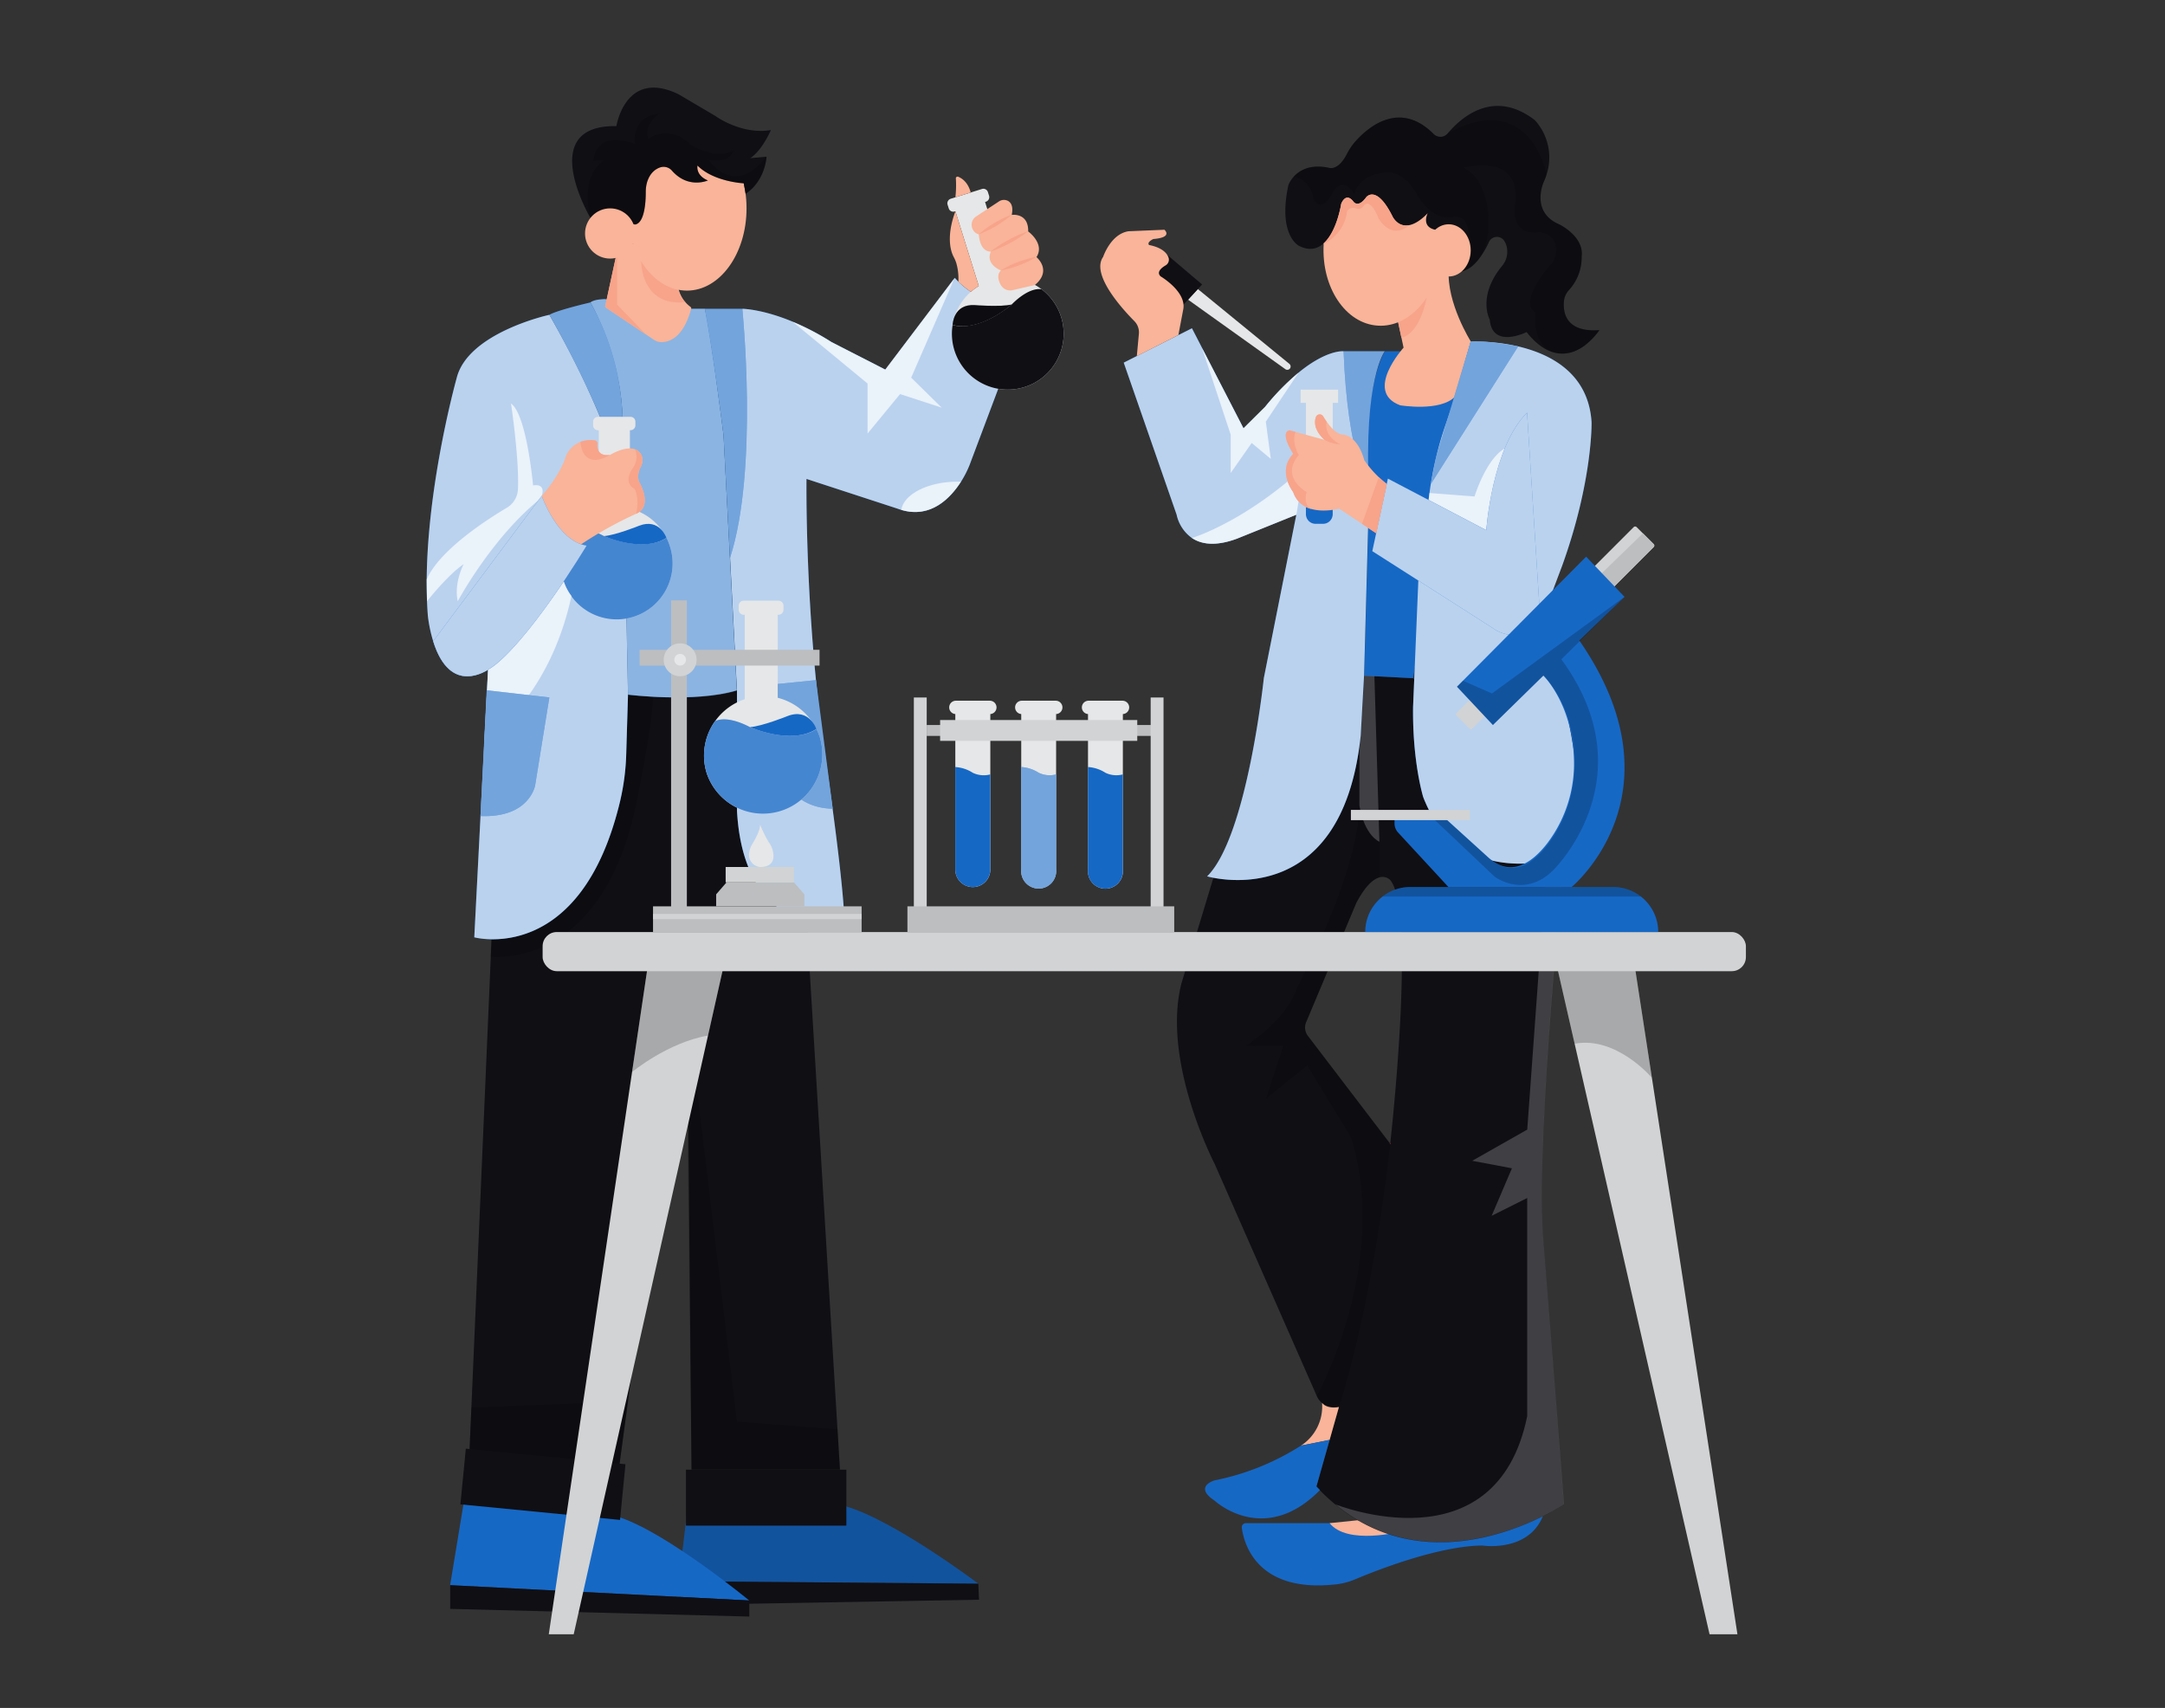 <svg id="e333f738-44b9-4d35-9e32-552224044ab6" data-name="Layer 1" xmlns="http://www.w3.org/2000/svg" width="865.76" height="682.89" viewBox="0 0 865.76 682.89"><rect x="0" y="0" width="865.76" height="682.89" fill="#333333" stroke="none"/><path d="M531.7,609H498.22a1.65,1.65,0,0,0-1.63,1.85c.83,6.29,6,26.34,38.09,22.57a27.36,27.36,0,0,0,7.32-2c8.66-3.64,33.1-13.23,50.64-13.48,0,0,18.32,2.92,24.32-11.69L555.91,611Z" fill="#1668c5"/><path d="M531.7,609,543,607.84l17.15,4.52S538.81,617.92,531.7,609Z" fill="#f9b499"/><path d="M625.37,343l-60.31-71.82-19.55-1L485.21,351l-12.78,42.24c-7.94,31.23,13.24,72,13.24,72l40.93,93a7.39,7.39,0,0,0,6.76,4.4h2.06l-9,31.77a81.47,81.47,0,0,0,7.54,7.12v0c41.21,34,91.4,0,91.4,0L617,493.35C614.31,451.62,625.37,343,625.37,343Zm-69.3,113c0,.26-.05.49-.07.68s0,.29,0,.47a1.09,1.09,0,0,1,0,.25L523,414.17a5.5,5.5,0,0,1-.69-5.47l20.12-47.8c3.74-7,6.92-9.5,9.26-10.11a4.38,4.38,0,0,1,4.24,1.06C565.68,363.57,557.35,444.24,556.07,455.94Z" fill="#100f14"/><path d="M475.1,119.82,514,147.61a1.33,1.33,0,0,0,1.87-.31h0a1.35,1.35,0,0,0-.25-1.8L479,115.57Z" fill="#e6e7e8"/><path d="M555.91,457.34c-1,9.53-7.18,63.15-20.49,105.25h-2.06a7.39,7.39,0,0,1-6.76-4.4s29.52-53.29,13.62-103.59L522.73,426l-16.42,13.24,6.89-21.17H498.42s16.36-10.6,20.07-22.77c0,0,24.58-45.24,25.12-73.16,0,0,1.79,11.44,8,14.4v12.77l0,1.47c-2.34.61-5.52,3.06-9.26,10.11L522.3,408.7a5.5,5.5,0,0,0,.69,5.47Z" opacity="0.2"/><path d="M553.74,140.44h6.35l21.79,18.12-9.71,73.6-7.11,39-19.55-1,2-73.38S544,159,553.74,140.44Z" fill="#1668c5"/><polygon points="473.32 121.74 480.71 113.74 466.69 101.84 459.93 110.56 473.32 121.74" fill="#100f14"/><rect x="370.58" y="289.88" width="92.13" height="4.36" fill="#bcbec0"/><path d="M275.36,599.71l-3.9,32.52,119.77,1s-33.64-25.38-53.05-30.94Z" fill="#1668c5"/><path d="M275.36,599.71l-3.9,32.52,119.77,1s-33.64-25.38-53.05-30.94Z" opacity="0.2"/><polygon points="271.87 641.7 271.46 632.23 391.23 633.21 391.5 639.62 271.87 641.7" fill="#100f14"/><path d="M185.33,601.47,180,633.8l119.61,6.13s-32.52-26.8-51.67-33.2Z" fill="#1668c5"/><path d="M187.77,579.66,197,365.41l54.09-87.63s30.17,3.27,43.53-1.69L317,276l18.88,311.6H276.53l-1.86-201.8L247.73,585.5Z" fill="#100f14"/><path d="M412.16,120.94l-24.45,65a40.06,40.06,0,0,1-3.44,6.69c-4.15,6.46-12,14.8-23.88,11.24-.51-.15-1-.33-1.58-.53l-36.3-11.85s-.73,53.64,7.15,108.59c.08.59.17,1.2.26,1.81,8.15,55.56,7.79,67.79,7.79,67.79s-40.14,7-43-45.56v-48l-2.75-53V136.79l4.93-13.33s7.91.08,20.2,5.21a102.34,102.34,0,0,1,15.47,8.12l21.5,11,27.78-36.68A31,31,0,0,0,412.16,120.94Z" fill="#1668c5"/><path d="M412.16,120.94l-24.45,65a40.06,40.06,0,0,1-3.44,6.69c-4.15,6.46-12,14.8-23.88,11.24-.51-.15-1-.33-1.58-.53l-36.3-11.85s-.73,53.64,7.15,108.59c.08.59.17,1.2.26,1.81,8.15,55.56,7.79,67.79,7.79,67.79s-40.14,7-43-45.56v-48l-2.75-53V136.79l4.93-13.33s7.91.08,20.2,5.21a102.34,102.34,0,0,1,15.47,8.12l21.5,11,27.78-36.68A31,31,0,0,0,412.16,120.94Z" fill="#fff" opacity="0.7"/><path d="M326.3,271.94l-21.23,2.12S302,322.87,333,323.35Z" fill="#1668c5"/><path d="M326.3,271.94l-21.23,2.12S302,322.87,333,323.35Z" fill="#fff" opacity="0.4"/><path d="M197,365.41l-.86,17.06s43.5,5.9,57.84-59.12c0,0,6.78-31.7,7.12-44.47l-14.61-12.76L196.18,352.8Z" opacity="0.2"/><path d="M242,119.59s-4.44,0-5.89,1.34c0,0,12.58,22.36,12.82,47l2.18,109.81s26.12,3.38,43.53-1.7L289.34,174s-5.56-44.5-7.49-50.55l-5.47,0-17.17.69Z" fill="#1668c5"/><path d="M242,119.59s-4.44,0-5.89,1.34c0,0,12.58,22.36,12.82,47l2.18,109.81s26.12,3.38,43.53-1.7L289.34,174s-5.56-44.5-7.49-50.55l-5.47,0-17.17.69Z" fill="#fff" opacity="0.5"/><path d="M276.38,123.5c-3.17,11.73-8.93,13.32-11.95,13.29a5.28,5.28,0,0,1-2.91-.92l-3.27-2.19h0L242.31,123a.63.63,0,0,1-.27-.69l4.73-21.82,9.2-4.35,15,16.21a12.67,12.67,0,0,0,5.17,10.36A.72.72,0,0,1,276.38,123.5Z" fill="#f9b499"/><path d="M258.24,133.67,242.31,123a.63.63,0,0,1-.27-.69l4.73-21.82v21.29Z" fill="#f7a48b"/><path d="M256.41,104.37s-.25,18.35,17.67,16.42a6.7,6.7,0,0,1-2.7-4.91S262.43,114.56,256.41,104.37Z" fill="#f7a48b"/><path d="M236.13,120.93s-13.06,3-16.45,4.95c0,0,22.57,38.93,29.79,68.2L249,168A101.77,101.77,0,0,0,236.13,120.93Z" fill="#1668c5"/><path d="M236.13,120.93s-13.06,3-16.45,4.95c0,0,22.57,38.93,29.79,68.2L249,168A101.77,101.77,0,0,0,236.13,120.93Z" fill="#fff" opacity="0.4"/><path d="M364.38,151l12.21,12-16.66-5.43-13,15.78v-20L317,128.67a102.34,102.34,0,0,1,15.47,8.12l21.5,11,27.78-36.68Z" fill="#fff" opacity="0.7"/><path d="M281.85,123.46h15s6.57,64.35-4.94,99.66L289.34,174S285,139.67,281.85,123.46Z" fill="#1668c5"/><path d="M281.85,123.46h15s6.57,64.35-4.94,99.66L289.34,174S285,139.67,281.85,123.46Z" fill="#fff" opacity="0.4"/><path d="M384.27,192.61c-4.15,6.46-12,14.8-23.88,11.24,1.05-6.31,10.73-11.27,22.5-11.27Q383.58,192.58,384.27,192.61Z" fill="#fff" opacity="0.7"/><path d="M219.68,125.88s-32.58,7.06-37.07,25.31c0,0-14.73,52.53-11.53,94.8,0,0,3,33.95,24.08,21.78l-5.5,107s42.57,11.59,58.32-54.47a94.42,94.42,0,0,0,2.45-19.08l.7-23.41-1.66-83.7S243.3,167.18,219.68,125.88Z" fill="#1668c5"/><path d="M219.68,125.88s-32.58,7.06-37.07,25.31c0,0-14.73,52.53-11.53,94.8,0,0,3,33.95,24.08,21.78l-5.5,107s42.57,11.59,58.32-54.47a94.42,94.42,0,0,0,2.45-19.08l.7-23.41-1.66-83.7S243.3,167.18,219.68,125.88Z" fill="#fff" opacity="0.7"/><path d="M425.35,133.43a22.35,22.35,0,0,1-44.7,0,21.56,21.56,0,0,1,.29-3.53,22.31,22.31,0,0,1,10.46-15.55l-9.35-29.88-.28.09a1.9,1.9,0,0,1-2.38-1.25l-.46-1.45a1.92,1.92,0,0,1,1.25-2.39l12.49-3.91a1.9,1.9,0,0,1,2.38,1.24l.46,1.47a1.91,1.91,0,0,1-1.25,2.38l-.34.11,9.5,30.35a22.23,22.23,0,0,1,13.06,4.51h0A22.27,22.27,0,0,1,425.35,133.43Z" fill="#e6e7e8"/><path d="M425.35,133.43a22.35,22.35,0,0,1-44.7,0,21.56,21.56,0,0,1,.29-3.53s9.1,3.6,23.64-8.16c0,0,6.3-6.84,11.9-6.12h0A22.27,22.27,0,0,1,425.35,133.43Z" fill="#100f14"/><path d="M380.94,129.9s.2-8.5,8.95-7.9c0,0,10.24.82,14.69-.26C404.58,121.74,392,133,380.94,129.9Z" fill="#100f14"/><path d="M380.94,129.9s.2-8.5,8.95-7.9c0,0,10.24.82,14.69-.26C404.58,121.74,392,133,380.94,129.9Z" opacity="0.2"/><path d="M225.2,231.71a22.35,22.35,0,1,0,42.65-13.37,21.15,21.15,0,0,0-1.33-3.29,22.31,22.31,0,0,0-14.63-11.71V172h.29a1.92,1.92,0,0,0,1.9-1.91v-1.52a1.9,1.9,0,0,0-1.9-1.9h-13.1a1.91,1.91,0,0,0-1.9,1.9v1.54a1.91,1.91,0,0,0,1.9,1.9h.36v31.79a22.32,22.32,0,0,0-11.11,8.22h0A22.28,22.28,0,0,0,225.2,231.71Z" fill="#e6e7e8"/><path d="M225.2,231.71a22.35,22.35,0,1,0,42.65-13.37,21.15,21.15,0,0,0-1.33-3.29s-7.6,6.16-25-.71c0,0-8.06-4.64-13.18-2.28h0A22.28,22.28,0,0,0,225.2,231.71Z" fill="#1668c5"/><path d="M225.2,231.71a22.35,22.35,0,1,0,42.65-13.37,21.15,21.15,0,0,0-1.33-3.29s-7.6,6.16-25-.71c0,0-8.06-4.64-13.18-2.28h0A22.28,22.28,0,0,0,225.2,231.71Z" fill="#fff" opacity="0.2"/><path d="M266.52,215.05s-2.72-8-10.9-4.86c0,0-9.53,3.85-14.1,4.15C241.52,214.34,256.86,221.3,266.52,215.05Z" fill="#1668c5"/><path d="M282.61,309.15A23.73,23.73,0,0,0,327.9,295a22.73,22.73,0,0,0-1.41-3.49A23.7,23.7,0,0,0,311,279V245.8h.31a2,2,0,0,0,2-2v-1.62a2,2,0,0,0-2-2h-13.9a2,2,0,0,0-2,2v1.63a2,2,0,0,0,2,2h.39v33.76a23.68,23.68,0,0,0-11.8,8.72h0A23.65,23.65,0,0,0,282.61,309.15Z" fill="#e6e7e8"/><path d="M282.61,309.15A23.73,23.73,0,0,0,327.9,295a22.73,22.73,0,0,0-1.41-3.49s-8.08,6.54-26.55-.75c0,0-8.55-4.93-14-2.43h0A23.65,23.65,0,0,0,282.61,309.15Z" fill="#1668c5"/><path d="M282.61,309.15A23.73,23.73,0,0,0,327.9,295a22.73,22.73,0,0,0-1.41-3.49s-8.08,6.54-26.55-.75c0,0-8.55-4.93-14-2.43h0A23.65,23.65,0,0,0,282.61,309.15Z" fill="#fff" opacity="0.2"/><path d="M326.49,291.47s-2.9-8.54-11.58-5.16c0,0-10.11,4.08-15,4.41C299.94,290.72,316.23,298.1,326.49,291.47Z" fill="#1668c5"/><path d="M383.24,112.65a22.16,22.16,0,0,0-.83-7.47,14.19,14.19,0,0,0-1.09-2.54c-1-1.94-3.12-7.68.73-18.17l9.35,29.88a25.89,25.89,0,0,0-3.17,2.33A40.52,40.52,0,0,1,383.24,112.65Z" fill="#f9b499"/><path d="M382.05,78.89a42.21,42.21,0,0,0,.19-7.5.67.67,0,0,1,.89-.73c1.44.56,3.93,2.11,5.05,6.3Z" fill="#f9b499"/><path d="M204.35,161.34s3.37,22.58,2.76,34.35a9,9,0,0,1-4.4,7.3c-8,4.74-26.94,16.93-32.08,28.66l.14,8.75s8.27-10.53,14.65-14.83c0,0-4,7.41-2.37,14.83,0,0,13.65-25.5,33.23-41.16,0,0,2.92-6.06-3.11-5.16C213.17,194.08,210.67,165.82,204.35,161.34Z" fill="#fff" opacity="0.7"/><path d="M195.16,267.77l-1.45,28.14s25.69-15.55,34.82-57.64a18.87,18.87,0,0,1-3.09-5.84S204.89,263.08,195.16,267.77Z" fill="#fff" opacity="0.7"/><path d="M194.62,276l25.06,2.86L214,314s-2.17,13.09-21.86,12.28Z" fill="#1668c5"/><path d="M194.62,276l25.06,2.86L214,314s-2.17,13.09-21.86,12.28Z" fill="#fff" opacity="0.4"/><rect x="255.77" y="259.81" width="71.96" height="6.31" fill="#bcbec0"/><rect x="206.55" y="301.85" width="129.94" height="6.31" transform="translate(576.52 33.49) rotate(90)" fill="#bcbec0"/><circle cx="271.98" cy="263.81" r="6.58" fill="#d1d3d4"/><circle cx="271.98" cy="263.78" r="2.34" fill="#e6e7e8"/><rect x="261.14" y="362.38" width="83.41" height="10.28" fill="#bcbec0"/><rect x="261.14" y="365.41" width="83.41" height="2.1" fill="#d1d3d4"/><polygon points="321.66 362.38 286.38 362.38 286.38 357.59 290.53 352.8 317.5 352.8 321.66 357.59 321.66 362.38" fill="#bcbec0"/><rect x="290.18" y="346.65" width="27.32" height="6.15" fill="#d1d3d4"/><path d="M304,346.65a4.89,4.89,0,0,1-4.35-6.07,8.92,8.92,0,0,1,1.33-3.35c1-1.66,2.84-4.88,3-7.5a47,47,0,0,0,3.43,7,9.26,9.26,0,0,1,1.53,3.08C309.69,342.55,309.79,346.65,304,346.65Z" fill="#e6e7e8"/><polygon points="334.95 571.51 294.67 568.42 274.31 399.07 276.53 587.62 335.92 587.62 334.95 571.51" opacity="0.2"/><polygon points="188.5 562.83 187.77 579.66 247.73 585.5 251.13 560.32 188.5 562.83" opacity="0.2"/><rect x="274.31" y="587.62" width="64.14" height="22.37" fill="#100f14"/><rect x="185.01" y="582.29" width="64.14" height="22.37" transform="translate(58.66 -18.28) rotate(5.57)" fill="#100f14"/><polygon points="180.03 643.28 180.03 633.8 299.64 639.93 299.64 646.35 180.03 643.28" fill="#100f14"/><rect x="365.44" y="278.88" width="5.14" height="86.53" fill="#d1d3d4"/><rect x="460.14" y="278.88" width="5.14" height="86.53" fill="#d1d3d4"/><path d="M398.5,282.85a2.68,2.68,0,0,0-2.68-2.68H382.18a2.67,2.67,0,0,0-.16,5.33v62.18a7,7,0,1,0,14,0V285.5A2.66,2.66,0,0,0,398.5,282.85Z" fill="#e6e7e8"/><path d="M396,309.63v38.05a7,7,0,1,1-14,0v-41a14.6,14.6,0,0,1,7,2.3A10.1,10.1,0,0,0,396,309.63Z" fill="#1668c5"/><path d="M424.86,282.85a2.68,2.68,0,0,0-2.68-2.68H408.54a2.67,2.67,0,0,0-.16,5.33v62.18a7,7,0,1,0,13.95,0V285.5A2.66,2.66,0,0,0,424.86,282.85Z" fill="#e6e7e8"/><path d="M422.33,309.63v38.05a7,7,0,1,1-13.95,0v-41a14.6,14.6,0,0,1,7,2.3A10.12,10.12,0,0,0,422.33,309.63Z" fill="#1668c5"/><path d="M422.33,309.63v38.05a7,7,0,1,1-13.95,0v-41a14.6,14.6,0,0,1,7,2.3A10.12,10.12,0,0,0,422.33,309.63Z" fill="#fff" opacity="0.4"/><path d="M451.55,282.85a2.68,2.68,0,0,0-2.67-2.68H435.23a2.67,2.67,0,0,0-.15,5.33v62.18a7,7,0,1,0,13.94,0V285.5A2.66,2.66,0,0,0,451.55,282.85Z" fill="#e6e7e8"/><path d="M449,309.63v38.05a7,7,0,1,1-13.94,0v-41a14.63,14.63,0,0,1,7,2.3A10.08,10.08,0,0,0,449,309.63Z" fill="#1668c5"/><path d="M558.56,126.28,561.27,139s-16,17.63-1.35,23.05c0,0,16,2.71,22-3.52l6.24-22s-9.76-15.46-8.81-28.75l-9.9-3.52Z" fill="#f9b499"/><path d="M588.12,136.59s46.22-2.44,48.33,32.27c0,0,.48,23.32-11.72,57.22l-8.68,23s17.36,42.31,16,91.66c0,0-46.91,19.51-62.91-22,0,0-4.34-13.92-4.07-36l2.17-52.16,4.41-33.58A141,141,0,0,1,578,170l3.89-11.43Z" fill="#1668c5"/><path d="M588.12,136.59s46.22-2.44,48.33,32.27c0,0,.48,23.32-11.72,57.22l-8.68,23s17.36,42.31,16,91.66c0,0-46.91,19.51-62.91-22,0,0-4.34-13.92-4.07-36l2.17-52.16,4.41-33.58A141,141,0,0,1,578,170l3.89-11.43Z" fill="#fff" opacity="0.7"/><path d="M572.17,193.55,607.1,138.5s-15.18-2.72-19-1.91L574.24,183Z" fill="#1668c5"/><path d="M572.17,193.55,607.1,138.5s-15.18-2.72-19-1.91L574.24,183Z" fill="#fff" opacity="0.4"/><path d="M571.29,199.89l.36-2.78,18,1.39s4.57-15,12.11-19.2A136.18,136.18,0,0,0,594.36,212Z" fill="#fff" opacity="0.7"/><path d="M547.47,196.75l-2,73.38-1.36,24.1c-7.59,72-61.39,56.16-61.39,56.16,16.05-15.81,22.67-79.25,22.67-79.25l13-65.35-23.7,9.56c-8.75,3.26-14.4,2.18-18-.2l-.07-.05a15.39,15.39,0,0,1-6.1-9.31L449.37,145l27.27-13.75,4.07,7.89,16.56,32.1,8.67-8.6a97.37,97.37,0,0,1,13.42-13.72v0c11.32-9.25,17.91-8.47,17.91-8.47l6.11,7.64Z" fill="#1668c5"/><path d="M547.47,196.75l-2,73.38-1.36,24.1c-7.59,72-61.39,56.16-61.39,56.16,16.05-15.81,22.67-79.25,22.67-79.25l13-65.35-23.7,9.56c-8.75,3.26-14.4,2.18-18-.2l-.07-.05a15.39,15.39,0,0,1-6.1-9.31L449.37,145l27.27-13.75,4.07,7.89,16.56,32.1,8.67-8.6a97.37,97.37,0,0,1,13.42-13.72v0c11.32-9.25,17.91-8.47,17.91-8.47l6.11,7.64Z" fill="#fff" opacity="0.7"/><path d="M506.19,168.59l2,14.9-7.65-6.37-8.4,12V173.81l-11.47-34.65,16.56,32.1,8.67-8.6a97.37,97.37,0,0,1,13.42-13.72Z" fill="#fff" opacity="0.7"/><path d="M522.24,159.8h10.7a0,0,0,0,1,0,0v45.78a3.86,3.86,0,0,1-3.86,3.86h-3a3.86,3.86,0,0,1-3.86-3.86V159.8A0,0,0,0,1,522.24,159.8Z" fill="#e6e7e8"/><path d="M522.24,188.89h10.7a0,0,0,0,1,0,0v16.7a3.86,3.86,0,0,1-3.86,3.86h-3a3.86,3.86,0,0,1-3.86-3.86v-16.7A0,0,0,0,1,522.24,188.89Z" fill="#1668c5"/><rect x="520.1" y="155.78" width="14.99" height="5.3" fill="#e6e7e8"/><path d="M519.29,200.49l-.87,5.3-23.7,9.56c-8.75,3.26-14.4,2.18-18-.2l-.07-.05s16.95-5,38.29-22.62a23.56,23.56,0,0,0,2.23,4.27A11,11,0,0,0,519.29,200.49Z" fill="#fff" opacity="0.7"/><path d="M558.56,126.28,560.4,135s6.89-.51,10.09-15.91Z" fill="#f7a48b"/><path d="M555.91,457.34a1.09,1.09,0,0,0,0-.25,1.83,1.83,0,0,1,0,.26Z" fill="none" stroke="#ed1c24" stroke-miterlimit="10" stroke-width="0.25"/><path d="M617,493.35l8.42,108.13s-50.19,34-91.4,0v0s64.21,25.9,76.69-35.23V479l-14.22,7.12,8.11-19-15.87-3,22-12.47,7.77-107.24,7-1.5S614.31,451.62,617,493.35Z" fill="#fff" opacity="0.2"/><path d="M528.68,560.9A18.68,18.68,0,0,1,520.25,578l11.45-2.27,3.72-13.16S530.75,563.62,528.68,560.9Z" fill="#f9b499"/><path d="M520.25,578a100.67,100.67,0,0,1-34.65,13.92s-8.35,2.47,0,8c0,0,19.82,18.63,42.24-4.14l-1.42-1.48,5.28-18.61Z" fill="#1668c5"/><path d="M549.61,270.34l2,66.21s-5.87-2.26-8-14.4v-21.8s1.08-15.65,1.29-19.39l.61-10.83Z" fill="#fff" opacity="0.2"/><path d="M454.6,142.38l.83-8.94a6.36,6.36,0,0,0-1.83-5.06c-5.1-5.16-17.38-18.75-12.47-25.66,0,0,3-9.15,10.14-10.26l14.37-.6s3.59,3.08-4.44,3.71c0,0-2.75,1.23-1.69,2.41,0,0,6.33.9,7.77,5a2.62,2.62,0,0,1-1.15,3.12c-1.62.94-3.83,2.69-2,4.41,0,0,10.14,5.94,9.09,12.91l-2,10.54Z" fill="#f9b499"/><polygon points="219.45 653.43 229.42 653.43 290.18 382.61 259.57 382.61 219.45 653.43" fill="#d1d3d4"/><polygon points="683.63 653.43 694.78 653.43 653.15 382.61 621.75 382.61 683.63 653.43" fill="#d1d3d4"/><path d="M252.75,428.64s14.19-11.79,30.38-14.6l7.05-31.43H259.57Z" opacity="0.2"/><path d="M629.68,417.3l-7.93-34.69h31.4l7.43,48.32S646.44,414.2,629.68,417.3Z" opacity="0.2"/><ellipse cx="274.71" cy="83.31" rx="23.82" ry="32.89" fill="#f9b499"/><path d="M300,63.24l6.53-.59s-.37,9.5-8.35,14.84l-.74-4.19s-12-.57-18.51-7.09c0,0-.88,3.86,4.16,5.94,0,0-7.81,3.52-14.34-3.87A4.41,4.41,0,0,0,264,66.93c-1.86.63-4,2.16-5.17,5.69a13.86,13.86,0,0,0-.59,4.25c0,3.48-.39,12.26-4.24,12.89l-17.91-2.64s-22-37.23,10.4-36.7c0,0,3.59-23.1,24.91-12.7L286,46.32S296.41,54,308.28,52C308.28,52,304.83,60.14,300,63.24Z" fill="#100f14"/><path d="M306.5,62.65s-.37,9.5-8.35,14.84l-.74-4.19s-12-.57-18.51-7.09c0,0-.88,3.86,4.16,5.94,0,0-7.81,3.52-14.34-3.87A4.41,4.41,0,0,0,264,66.93c-1.86.63-4,2.16-5.17,5.69a13.86,13.86,0,0,0-.59,4.25c0,3.48-.39,12.26-4.24,12.89l-17.91-2.64s-4.55-15.72,5.09-22.7c0,0,0-.89-3.85,0,0,0,0-12.75,16.67-6.81,0,0-2-10.85,9.58-12.18,0,0-6.42,4.31-4.4,10.24,0,0,8-6.68,17.2,2.38,0,0,10.21,6.23,16.88,2.08,0,0-.88,5.33-9.94,3.71C283.35,63.84,293.29,79.56,306.5,62.65Z" opacity="0.2"/><circle cx="243.99" cy="93.35" r="10.04" fill="#f9b499"/><path d="M254.35,205.44a158.51,158.51,0,0,0-22,12.22c-10.67-2.19-15.69-19.41-15.69-19.41s6.1-6.75,9.16-14.39a10.41,10.41,0,0,1,6.31-7.21,12.62,12.62,0,0,1,5.65-.6,1.28,1.28,0,0,1,1.15,1.36c-.15,1.83.21,5.13,5,4.49,0,0,6.05-3.71,10-2.27h0a4.28,4.28,0,0,1,1.94,1.39s2.39,2.41,0,6.32c0,0-1.31,3.05-.23,5.45C255.65,192.8,261.35,202.45,254.35,205.44Z" fill="#f9b499"/><path d="M243.88,181.9c-11.33,6.55-11.77-5.25-11.77-5.25a12.44,12.44,0,0,1,5.65-.6,1.28,1.28,0,0,1,1.15,1.35C238.75,179.24,239.12,182.53,243.88,181.9Z" fill="#f7a48b"/><path d="M254.35,205.44c1.57-6.49-.62-10-.62-10-4.83-2.62-.8-8.11-.8-8.11a7.71,7.71,0,0,0,1-7.69,4.28,4.28,0,0,1,1.94,1.39s2.39,2.41,0,6.32c0,0-1.31,3.05-.23,5.45C255.65,192.8,261.35,202.45,254.35,205.44Z" fill="#f7a48b"/><path d="M216.64,198.25s6.25,18.12,17.94,19.9c0,0-24.05,40.19-39.42,49.62,0,0-15.14,10.79-21.93-11.4" fill="#1668c5"/><path d="M216.64,198.25s6.25,18.12,17.94,19.9c0,0-24.05,40.19-39.42,49.62,0,0-15.14,10.79-21.93-11.4" fill="#fff" opacity="0.7"/><path d="M391.4,93.67l-.16,0a4,4,0,0,1-.92-7.11l9.12-6a3.55,3.55,0,0,1,3.66-.23c1.19.68,2.19,2.2,1.48,5.59,0,0,6.75-1,6.58,6.62,0,0,6.79,4.87,3.31,10.26,0,0,6.45,5.31-.66,11.17L405,116a4.35,4.35,0,0,1-4.86-2.18c-.94-1.79-1.55-4.06.1-5.7,0,0-6.31-2.36-4-7.54C396.19,100.58,392,101.15,391.4,93.67Z" fill="#f9b499"/><path d="M414.47,102.72a42.24,42.24,0,0,1-14.27,5.4,37.14,37.14,0,0,1,6.89-3.35A38,38,0,0,1,414.47,102.72Z" fill="#f7a48b"/><path d="M396.19,100.58a46,46,0,0,1,7.16-4.67,45.52,45.52,0,0,1,7.81-3.45,52.44,52.44,0,0,1-15,8.12Z" fill="#f7a48b"/><path d="M391.4,93.67a42.9,42.9,0,0,1,13.18-7.83,42.9,42.9,0,0,1-13.18,7.83Z" fill="#f7a48b"/><rect x="216.99" y="372.66" width="481.18" height="15.65" rx="5.65" fill="#d1d3d4"/><rect x="362.87" y="362.38" width="106.69" height="10.28" fill="#bcbec0"/><rect x="375.94" y="287.89" width="78.84" height="8.33" fill="#d1d3d4"/><path d="M610.66,165c-14.08,14-16.3,47-16.3,47L555,191.37l-6.23,29,48,30.64s9.22,7.59,19.25-1.9" fill="#1668c5"/><path d="M610.66,165c-14.08,14-16.3,47-16.3,47L555,191.37l-6.23,29,48,30.64s9.22,7.59,19.25-1.9" fill="#fff" opacity="0.7"/><path d="M537.28,140.44h16.46s-8.57,11-6.27,56.31C547.47,196.75,538.81,181.72,537.28,140.44Z" fill="#1668c5"/><path d="M537.28,140.44h16.46s-8.57,11-6.27,56.31C547.47,196.75,538.81,181.72,537.28,140.44Z" fill="#fff" opacity="0.4"/><path d="M554.56,193.55l-4.22,19.68-14.85-9.86s-5.78,1.6-11,.16h0a10.12,10.12,0,0,1-7.3-6.77s-6.62-8.41,0-15.29c0,0-5.59-8.41-1.52-9.42l2.49.68,11.53,3.13-.17-.14c-.86-.78-4.79-4.6-3.27-8.93a1.61,1.61,0,0,1,2.9-.33,25.18,25.18,0,0,0,1.38,2.14v0c1.77,2.53,4.25,5.2,6.8,5.2,0,0,5.5.27,8.23,10.2A43.68,43.68,0,0,0,554.56,193.55Z" fill="#f9b499"/><path d="M536,177.64a14.39,14.39,0,0,1-6.37-1.79l-.17-.14c-.86-.78-4.79-4.6-3.27-8.93a1.61,1.61,0,0,1,2.9-.33,25.18,25.18,0,0,0,1.38,2.14v0C529.3,174.84,536,177.64,536,177.64Z" fill="#f7a48b"/><polygon points="554.56 193.55 551.34 190.83 544.65 209.45 550.34 213.23 554.56 193.55" fill="#f7a48b"/><path d="M524.44,203.52a10.12,10.12,0,0,1-7.3-6.77s-6.62-8.41,0-15.29c0,0-5.59-8.41-1.52-9.42l2.49.68s-1.89,3.39,1.25,9.25c0,0-7.84,7.74,3.14,14.78C522.5,196.75,520.88,201.87,524.44,203.52Z" fill="#f7a48b"/><ellipse cx="552.9" cy="98.96" rx="31.3" ry="23.59" transform="translate(422.06 645.2) rotate(-86.68)" fill="#f9b499"/><path d="M639.53,132s0,0,0,0a.35.35,0,0,0,0,.08,26.74,26.74,0,0,1-4.74,5.17c-.35.3-.69.57-1,.83l-.77.54c-.21.14-.4.28-.61.4l-.09.06c-.31.19-.65.38-1,.56a13.18,13.18,0,0,1-10.41,1.14l-.07,0c-3.23-1-6.73-3.42-10.38-8,0,0-13.73,6.87-14.73-5,0,0-5.14-9.2,4.94-21.46a8.83,8.83,0,0,0,2-6.75,7.4,7.4,0,0,0-1.27-3.45,3.5,3.5,0,0,0-6,.68,34.15,34.15,0,0,1-3.73,6.39,18.3,18.3,0,0,1-2.59,2.87.52.52,0,0,1-.11.1,10.34,10.34,0,0,1-3.87,2.21l-.48.13L573.92,91.86c-5.62-1.2-3.15-6.31-3-6.62-2.89,3-5.29,4.32-7.23,4.75-4.87,1.09-6.92-3.6-6.92-3.6-6.36-12.73-10.39-7.54-10.39-7.54-3.52,4.86-5.36,1.51-5.36,1.51-3-3.52-4.68,1.18-4.68,1.18s-1.68,11.15-7.11,15.86c-2.45,2.14-5.66,3-9.81.88,0,0-8.55-4.18-4.2-24.29a10.92,10.92,0,0,1,2.22-3.45h0c2.27-2.47,6.57-5.08,14.2-3.41,0,0,3.52,1.14,6.94-5.52A24.55,24.55,0,0,1,542,56.54c5.14-5.77,17.74-16.55,31.26-3a3.81,3.81,0,0,0,5.65-.19c5.37-6.4,18.39-18,34.86-5.31a22.09,22.09,0,0,1,4.7,21.68,23.93,23.93,0,0,1-1.19,3.13s-5.36,11.92,6.21,16.84c0,0,10,4.76,9,12.81a19.32,19.32,0,0,1-5,13.38,7.83,7.83,0,0,0-2.09,4.54C625,125,626.15,132.92,639.53,132Z" fill="#100f14"/><path d="M639.53,132s0,0,0,0a.35.35,0,0,0,0,.08,30.54,30.54,0,0,1-4.74,5.17c-.35.3-.69.57-1,.83l-.77.54c-.21.14-.4.28-.61.4l-.09.06c-.31.19-.65.38-1,.56-5.58,3.05-9.83,1.39-10.41,1.14l-.07,0c-8.74-3.79-6.69-15.81-6.69-15.81-7.87-4.37,7.2-20.61,7.2-20.61,4-10.55-5.53-11.56-5.53-11.56-12.89,1.84-9.87-11.9-9.87-11.9C608.2,60.77,585.09,67,585.09,67c9.54,4.36,10,18.76,10,18.76.65,8.68-1.21,14.1-3.53,17.46a14.21,14.21,0,0,1-2.59,2.87.52.52,0,0,1-.11.1,12.36,12.36,0,0,1-3.87,2.21l-.48.13c5.49-5.51,3.69-14,1.92-19a4.43,4.43,0,0,0-5.12-2.82C571.56,88.73,566,76.51,566,76.51,560,67.29,553.75,69,553.75,69c-10.58.85-12.22,8.55-12.22,8.55-5-8-8.71-.33-8.71-.33-4.69,8.87-7.71,2.17-7.71,2.17a9.77,9.77,0,0,0-7.67-8.81h0c2.27-2.47,6.57-5.08,14.2-3.41,0,0,3.52,1.14,6.94-5.52A24.55,24.55,0,0,1,542,56.54c5.14-5.77,17.74-16.55,31.26-3a3.81,3.81,0,0,0,5.65-.19c32.88-18.17,39.56,16.37,39.56,16.37a23.93,23.93,0,0,1-1.19,3.13s-5.36,11.92,6.21,16.84c0,0,10,4.76,9,12.81a19.32,19.32,0,0,1-5,13.38,7.83,7.83,0,0,0-2.09,4.54C625,125,626.15,132.92,639.53,132Z" opacity="0.2"/><path d="M563.69,90c-7.69,6.3-12.45-2.76-12.45-2.76-3.35-8.38-5.73-5.19-5.73-5.19-1.37,2.17-3,1.34-3,1.34-3-1-3.85,1.16-3.85,1.16-1.09,9.31-9.32,13-9.32,13a2.14,2.14,0,0,1-.13-.19c5.43-4.71,7.11-15.86,7.11-15.86s1.67-4.7,4.68-1.18c0,0,1.84,3.35,5.36-1.51,0,0,4-5.19,10.39,7.54C556.77,86.39,558.82,91.08,563.69,90Z" fill="#f7a48b"/><ellipse cx="579.31" cy="100.11" rx="8.81" ry="10.44" fill="#f9b499"/><path d="M663.14,372.65H545.94a17.89,17.89,0,0,1,5.27-12.71,16.93,16.93,0,0,1,1.68-1.48,17.88,17.88,0,0,1,11-3.8h81.22a18,18,0,0,1,18,18Z" fill="#1668c5"/><path d="M656.19,358.46H552.89a17.88,17.88,0,0,1,11-3.8h81.22A17.86,17.86,0,0,1,656.19,358.46Z" opacity="0.2"/><path d="M661.28,218.74l-16.84,16.84-5.16-5.17-2.83-2.81,16.84-16.85a.85.85,0,0,1,1.18,0l6.81,6.81A.85.85,0,0,1,661.28,218.74Z" fill="#d1d3d4"/><path d="M661.28,218.74l-16.84,16.84-5.16-5.17L657,213.23l4.33,4.33A.85.85,0,0,1,661.28,218.74Z" fill="#bcbec0"/><path d="M584.23,280h8.88a0,0,0,0,1,0,0v9.64a.6.6,0,0,1-.6.6h-7.68a.6.6,0,0,1-.6-.6V280A0,0,0,0,1,584.23,280Z" transform="translate(374.04 -332.74) rotate(45)" fill="#d1d3d4"/><path d="M557.66,325.88v3.37a5.31,5.31,0,0,0,1.4,3.6l20.15,21.81h49.26s45.49-37.34,3.08-98.57l18.08-17.44-15.35-16.08-51.65,52L597,289.88l20.18-19.76s11.36,11,12.19,32.67a52.66,52.66,0,0,1-10.55,34.27c-6,7.8-14.61,14.12-23.88,5.58l-18.47-16.76Z" fill="#1668c5"/><path d="M571.68,325.88l26,24.63s11.63,8.89,23.26-2.4c0,0,38.31-36.94,3.42-84.49l25.27-25-53,38.65L585,272.16l-2.39,2.41L597,289.88l20.18-19.76S631.24,283,629.52,309a52.9,52.9,0,0,1-7.32,23.8c-5.7,9.51-15.59,20.46-27.26,9.88l-18.47-16.76Z" opacity="0.2"/><rect x="540.21" y="323.82" width="47.55" height="4.1" fill="#d1d3d4"/></svg>